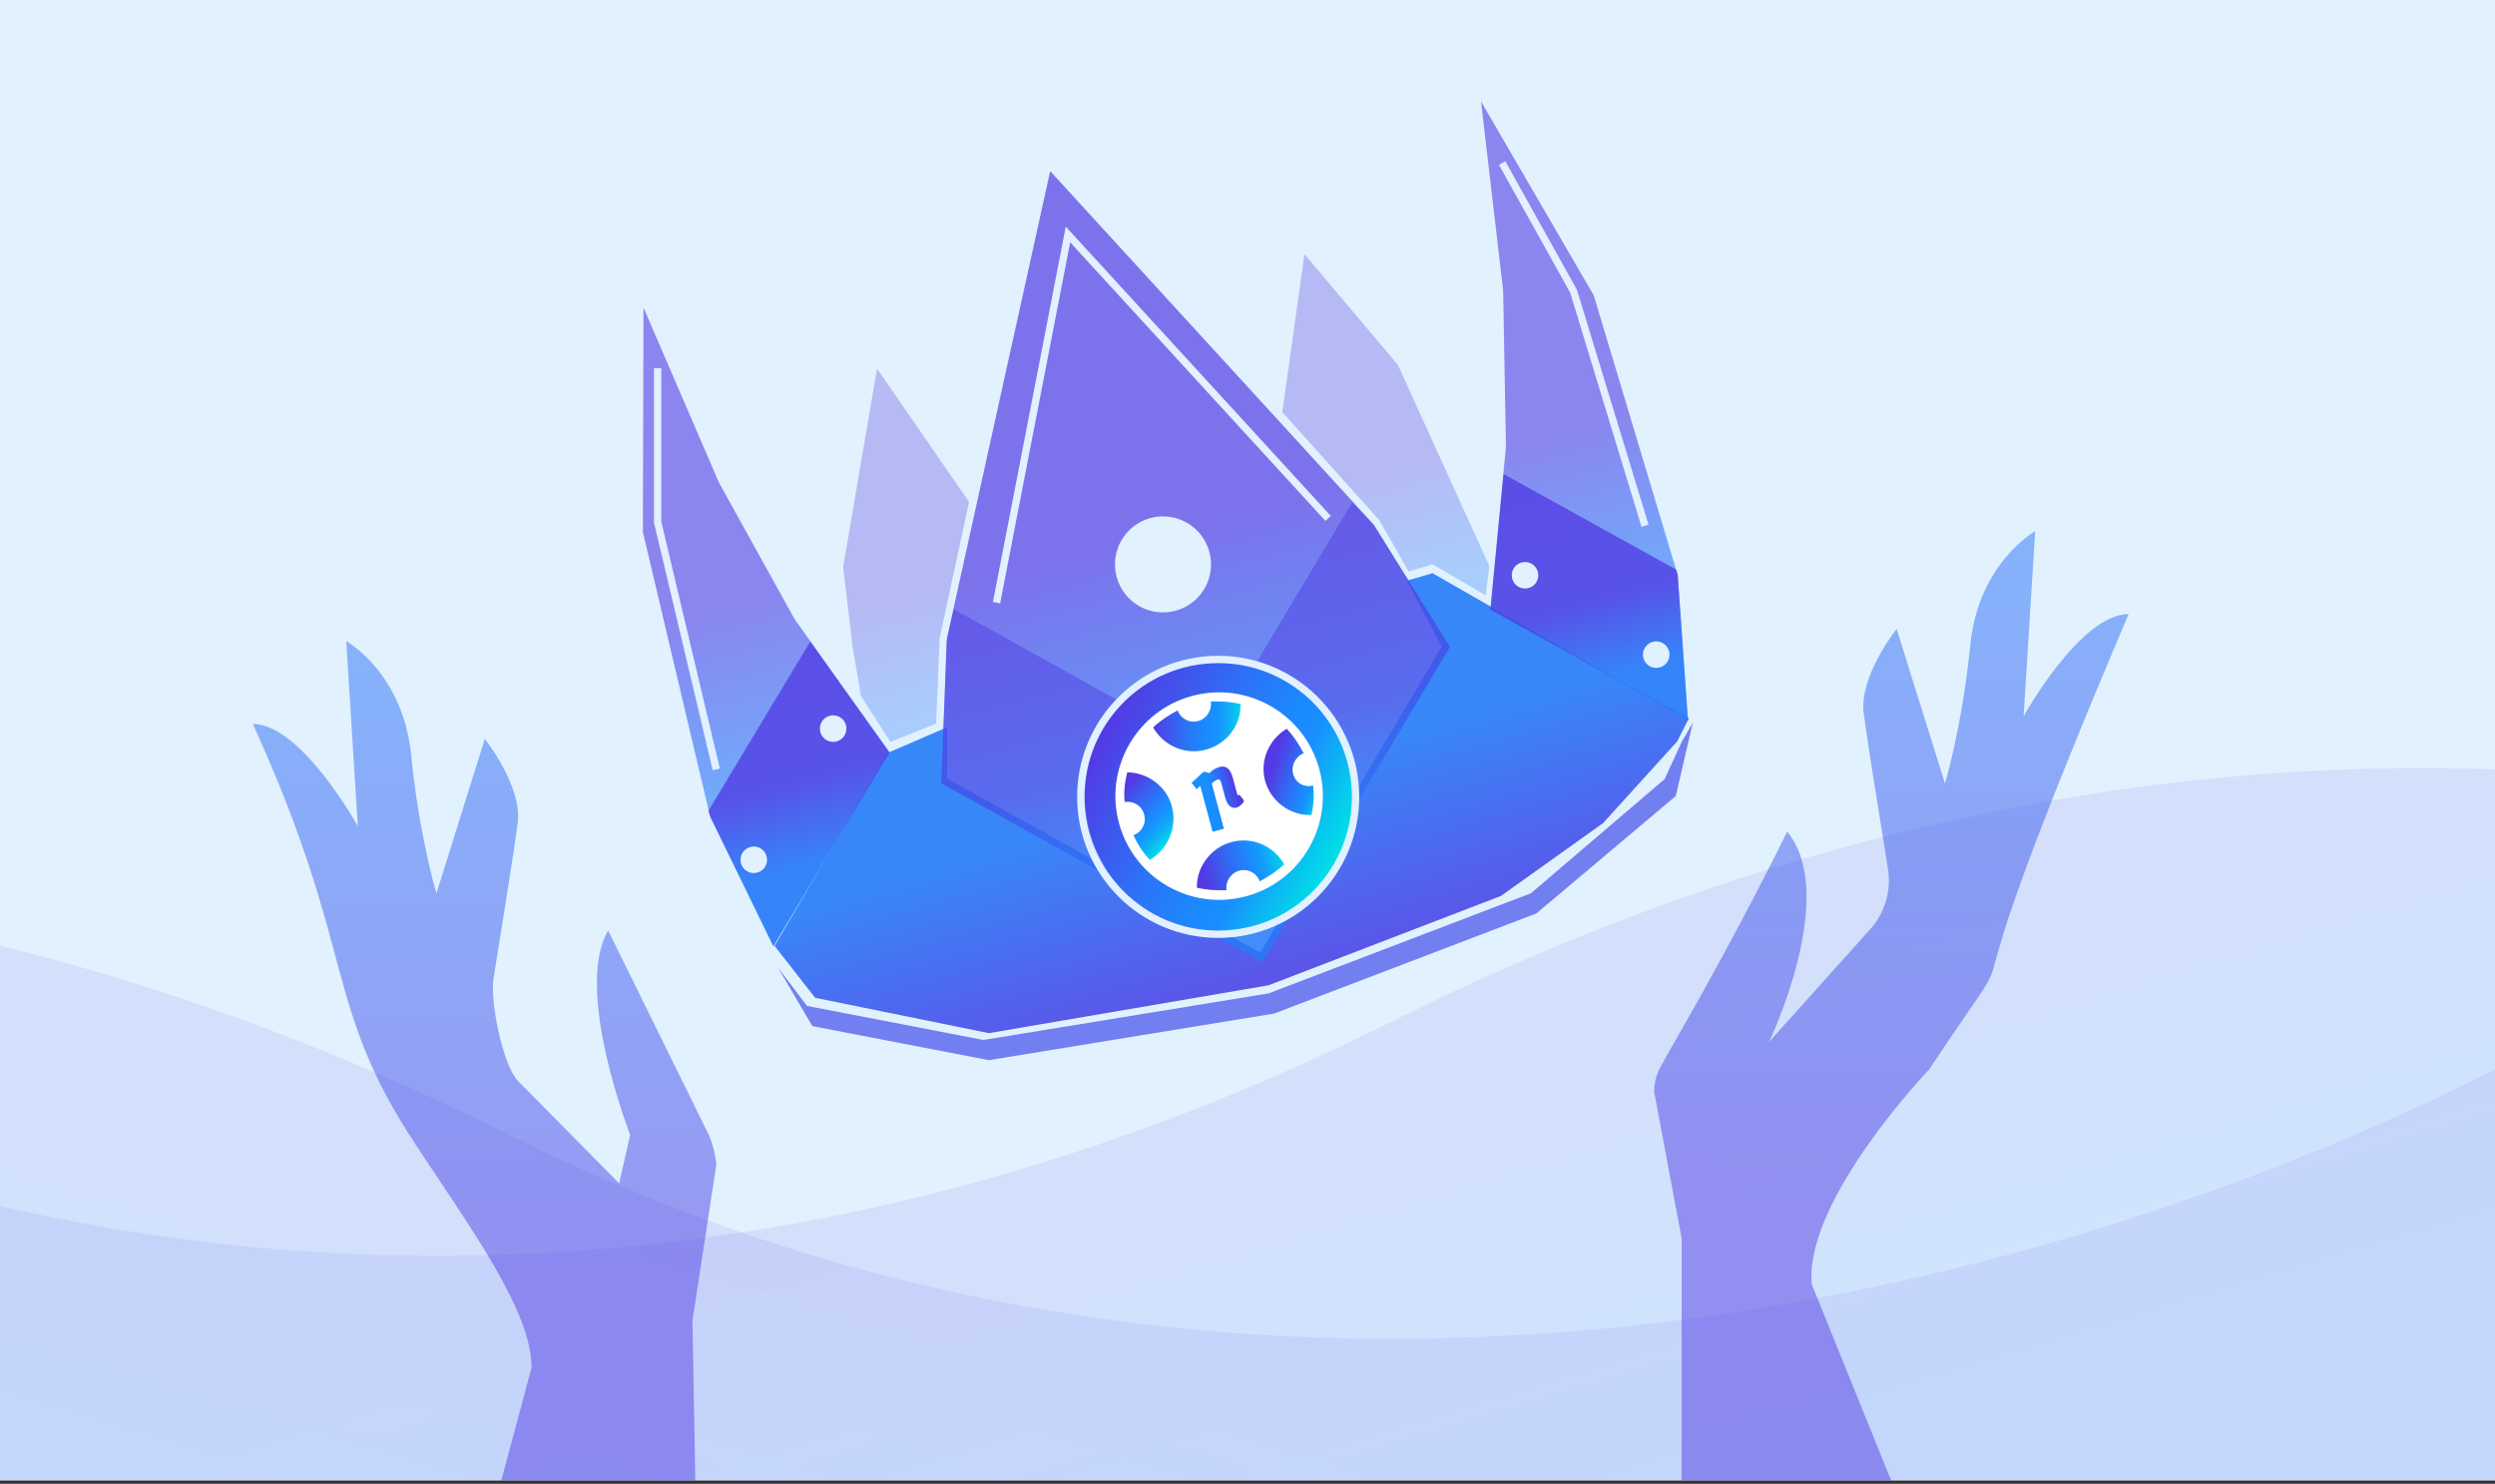 <svg width="681" height="405" viewBox="0 0 681 405" fill="none" xmlns="http://www.w3.org/2000/svg">
<rect x="0" y="0" width="681" height="405" fill="#333333" stroke="none"/>
<g clip-path="url(#clip0_11_1694)">
<rect width="681" height="404.11" fill="#E1F1FE"/>
<g opacity="0.66">
<path d="M379.599 278.972C640.168 148.787 860.081 231.475 937.466 289.093L995.083 361.702L82.48 627.984L-182.732 244.703C-103.858 310.37 119.03 409.158 379.599 278.972Z" fill="url(#paint0_linear_11_1694)" fill-opacity="0.15"/>
<path d="M139.277 309.901C-121.292 179.716 -341.205 262.404 -418.59 320.022L-476.206 392.631L829.792 645.832L757.911 243.522C679.038 309.189 399.846 440.087 139.277 309.901Z" fill="url(#paint1_linear_11_1694)" fill-opacity="0.15"/>
</g>
<circle cx="477.946" cy="27.959" r="2.416" transform="rotate(-15 477.946 27.959)" fill="#E1F1FE"/>
<circle cx="478.51" cy="44.061" r="2.416" transform="rotate(-15 478.51 44.061)" fill="#E1F1FE"/>
<path d="M232.707 176.527L230.133 154.699L239.389 100.63L264.5 136.999L256.5 173.999L255.5 197.499L243 202.499L235 189.999L232.707 176.527Z" fill="url(#paint2_linear_11_1694)" fill-opacity="0.3"/>
<path d="M376.5 142L350 112.5L356.05 69.372L381.546 99.594L406.5 154.5L405.5 162.5L391 154L384.5 156L376.5 142Z" fill="url(#paint3_linear_11_1694)" fill-opacity="0.3"/>
<path d="M242.31 205.504L258.5 198.499L258.5 212.499L344 259.999L393.5 176.499L384 158.499L391.008 156.455L445.772 187.873L460.976 196.04L457.764 202.388L437.536 224.678L409.697 244.536L346.229 268.936L269.898 281.995L222.484 272.342L211.409 258.172L242.31 205.504Z" fill="url(#paint4_linear_11_1694)" fill-opacity="0.9"/>
<path d="M454.353 212.651L417.869 243.813L346.261 271.148L268.419 283.858L220.253 274.563L212.389 264.161L221.729 280.074L269.896 289.369L347.738 276.659L419.346 249.324L457.399 217.266L462.043 197.266L459.054 202.444L454.353 212.651Z" fill="#444FEA" fill-opacity="0.7"/>
<path d="M395.732 176.534L344.479 262.528L256.905 213.732L258.417 174.433L286.649 46.705L374.963 143.204L395.732 176.534Z" fill="url(#paint5_linear_11_1694)" fill-opacity="0.7"/>
<path d="M369.057 137.158L328.89 204.348L260.319 166.294L258.452 174.563L256.928 213.817L344.479 262.528L395.755 176.619L374.998 143.335L369.057 137.158Z" fill="url(#paint6_linear_11_1694)" fill-opacity="0.5"/>
<path d="M404.238 27.683L435.012 80.64L457.927 156.991L460.698 196.368L406.802 166.391L411.045 121.86L410.283 79.283L404.238 27.683Z" fill="url(#paint7_linear_11_1694)" fill-opacity="0.6"/>
<path d="M410.404 129.4L406.802 166.391L460.698 196.368L457.927 156.99L457.518 155.463L410.404 129.4Z" fill="url(#paint8_linear_11_1694)" fill-opacity="0.8"/>
<path d="M175.642 83.951L175.469 145.201L193.799 222.78L211.088 258.267L242.775 205.358L216.835 168.914L196.206 131.661L175.642 83.951Z" fill="url(#paint9_linear_11_1694)" fill-opacity="0.6"/>
<path d="M221.161 175.126L242.775 205.36L211.088 258.268L193.799 222.781L193.39 221.253L221.161 175.126Z" fill="url(#paint10_linear_11_1694)" fill-opacity="0.8"/>
<path d="M323.287 181.932C303.754 187.166 292.165 207.24 297.398 226.773C302.632 246.305 322.706 257.895 342.239 252.661C361.771 247.428 373.361 227.354 368.127 207.821C362.894 188.288 342.614 176.754 323.287 181.932ZM340.09 244.643C324.875 248.719 309.439 239.633 305.417 224.624C301.395 209.615 310.426 193.973 325.436 189.951C340.445 185.929 356.087 194.96 360.109 209.97C364.13 224.979 355.099 240.621 340.09 244.643Z" fill="url(#paint11_linear_11_1694)"/>
<path d="M339.43 242.178C353.17 238.496 361.324 224.373 357.642 210.633C353.96 196.893 339.837 188.739 326.097 192.421C312.357 196.102 304.203 210.225 307.885 223.965C311.566 237.705 325.69 245.859 339.43 242.178Z" fill="white"/>
<path d="M340.09 244.647C355.193 240.6 364.155 225.076 360.108 209.973C356.062 194.871 340.538 185.908 325.435 189.955C310.333 194.002 301.37 209.525 305.417 224.628C309.464 239.731 324.987 248.693 340.09 244.647Z" fill="white"/>
<path d="M338.589 192.17C335.997 191.542 333.309 191.381 330.471 191.48C330.871 193.797 329.311 196.198 327.049 196.804C324.582 197.466 322.236 196.111 321.424 193.904C318.917 195.237 316.67 196.721 314.739 198.561C317.61 203.521 323.386 206.16 329.143 204.618C334.9 203.075 338.788 197.846 338.589 192.17Z" fill="url(#paint12_linear_11_1694)"/>
<path d="M352.952 211.232C352.346 208.97 353.646 206.418 355.852 205.606C354.519 203.099 353.036 200.852 351.196 198.921C346.442 201.737 343.802 207.513 345.29 213.064C346.832 218.821 352.267 222.654 357.943 222.455C358.571 219.863 358.732 217.175 358.427 214.392C355.96 215.053 353.613 213.699 352.952 211.232Z" fill="url(#paint13_linear_11_1694)"/>
<path d="M319.852 220.101C318.364 214.549 313.19 210.867 307.665 210.805C307.037 213.398 306.67 216.14 306.975 218.923C309.292 218.523 311.638 219.878 312.299 222.345C312.96 224.812 311.606 227.158 309.399 227.97C310.527 230.533 312.01 232.78 313.85 234.711C318.604 231.894 321.449 226.063 319.852 220.101Z" fill="url(#paint14_linear_11_1694)"/>
<path d="M326.678 242.291C329.27 242.919 331.958 243.08 334.796 242.981C334.395 240.664 335.956 238.263 338.217 237.657C340.685 236.996 343.031 238.35 343.843 240.557C346.35 239.224 348.597 237.74 350.528 235.901C347.657 230.941 341.881 228.301 336.124 229.844C330.367 231.386 326.534 236.821 326.678 242.291Z" fill="url(#paint15_linear_11_1694)"/>
<path d="M339.443 218.376L338.44 217.102L338.179 216.952L337.974 217.007C337.974 217.007 337.974 217.007 337.768 217.062C337.768 217.062 337.768 217.062 337.658 216.651L336.611 212.744C336.226 211.305 335.509 208.632 332.836 209.348C332.014 209.568 331.041 210.05 330.178 210.942L330.123 210.736L330.178 210.942L329.973 210.997L328.779 210.656L328.574 210.711L328.368 210.766L325.369 213.553L325.218 213.813L325.479 213.964L326.481 215.238L326.742 215.388L326.893 215.128L327.249 214.812C327.454 214.757 327.399 214.551 327.605 214.496L330.91 226.833L330.965 227.038L331.171 226.983L333.844 226.267L334.05 226.212L333.994 226.006L330.744 213.875C331.607 212.983 332.224 212.818 332.429 212.763C332.635 212.708 333.046 212.597 333.377 213.831L334.423 217.738C335.195 220.616 336.744 220.642 337.566 220.421C338.183 220.256 338.896 219.624 339.553 218.787L339.443 218.376Z" fill="url(#paint16_linear_11_1694)"/>
<circle cx="205.741" cy="234.685" r="3.623" transform="rotate(-15 205.741 234.685)" fill="#E1F1FE"/>
<circle cx="416.25" cy="157.022" r="3.623" transform="rotate(75 416.25 157.022)" fill="#E1F1FE"/>
<circle cx="317.438" cy="154.055" r="13.109" transform="rotate(75 317.438 154.055)" fill="#E1F1FE"/>
<circle cx="227.404" cy="198.872" r="3.623" transform="rotate(-15 227.404 198.872)" fill="#E1F1FE"/>
<circle cx="452.064" cy="178.687" r="3.623" transform="rotate(75 452.064 178.687)" fill="#E1F1FE"/>
<path d="M145.087 373.301C145.087 358 129 336 113.5 312.5C87.834 273.587 97.662 260.5 69 197.603C82.205 197.603 97.662 225.479 97.662 225.479L94.51 175C94.51 175 109.967 183.589 112.218 206.041C114.469 228.493 119.121 243.863 119.121 243.863L132.326 201.671C132.326 201.671 142.53 214.479 141.33 224.575C140.429 231.507 136.828 253.959 134.727 266.918C133.677 272.945 137.128 290.479 141.33 295L169 323L172 309.753C172 309.753 156.5 270 166 254C166 254 190.76 304.329 193.461 309.753C194.362 311.712 195.5 315.89 195.5 318L189 360.5L191 472L118.82 471.247L145.087 373.301Z" fill="url(#paint17_linear_11_1694)" fill-opacity="0.5"/>
<path d="M494.5 350.5C492.5 327.5 526.5 291.973 526.5 291.973C560.83 240.473 522.626 305.027 581 167.603C567.795 167.603 552.338 195.479 552.338 195.479L555.49 145C555.49 145 540.033 153.589 537.782 176.041C535.531 198.493 530.879 213.863 530.879 213.863L517.674 171.671C517.674 171.671 507.47 184.479 508.67 194.575C509.571 201.507 513.172 223.959 515.273 236.918C516.323 242.945 514.523 249.274 510.321 253.795L482.86 284.384C482.86 284.384 502.068 244.452 487.812 226.973C470.105 262.836 455.552 286.548 452.851 291.973C451.95 293.932 451.5 295.89 451.5 298L459 338.027V442L531.18 441.247L494.5 350.5Z" fill="url(#paint18_linear_11_1694)" fill-opacity="0.5"/>
<path d="M272 164.5L291.5 64L362.5 141.5" stroke="#E1F1FE" stroke-width="2"/>
<path d="M179.5 100.5V142.5L195.5 210" stroke="#E1F1FE" stroke-width="2"/>
<path d="M410 44.5L429.5 79.5L449 143.5" stroke="#E1F1FE" stroke-width="2"/>
<circle cx="332.5" cy="217.5" r="37.5" stroke="#E1F1FE" stroke-width="2"/>
</g>
<defs>
<linearGradient id="paint0_linear_11_1694" x1="380.404" y1="295.251" x2="418.521" y2="421.629" gradientUnits="userSpaceOnUse">
<stop stop-color="#513DE4"/>
<stop offset="1" stop-color="#267BF9"/>
</linearGradient>
<linearGradient id="paint1_linear_11_1694" x1="138.473" y1="326.179" x2="100.355" y2="452.556" gradientUnits="userSpaceOnUse">
<stop stop-color="#513DE4"/>
<stop offset="1" stop-color="#267BF9"/>
</linearGradient>
<linearGradient id="paint2_linear_11_1694" x1="247.618" y1="164.35" x2="256.05" y2="195.82" gradientUnits="userSpaceOnUse">
<stop stop-color="#513DE4"/>
<stop offset="1" stop-color="#267BF9"/>
</linearGradient>
<linearGradient id="paint3_linear_11_1694" x1="364.278" y1="133.093" x2="372.711" y2="164.563" gradientUnits="userSpaceOnUse">
<stop stop-color="#513DE4"/>
<stop offset="1" stop-color="#267BF9"/>
</linearGradient>
<linearGradient id="paint4_linear_11_1694" x1="317.867" y1="282.162" x2="301.071" y2="224.144" gradientUnits="userSpaceOnUse">
<stop stop-color="#513DE4"/>
<stop offset="1" stop-color="#267BF9"/>
</linearGradient>
<linearGradient id="paint5_linear_11_1694" x1="313.543" y1="147.456" x2="330.427" y2="210.466" gradientUnits="userSpaceOnUse">
<stop stop-color="#513DE4"/>
<stop offset="1" stop-color="#267BF9"/>
</linearGradient>
<linearGradient id="paint6_linear_11_1694" x1="328.547" y1="203.45" x2="337.217" y2="235.806" gradientUnits="userSpaceOnUse">
<stop stop-color="#513DE4"/>
<stop offset="1" stop-color="#267BF9"/>
</linearGradient>
<linearGradient id="paint7_linear_11_1694" x1="414.372" y1="119.984" x2="426.525" y2="165.34" gradientUnits="userSpaceOnUse">
<stop stop-color="#513DE4"/>
<stop offset="1" stop-color="#267BF9"/>
</linearGradient>
<linearGradient id="paint8_linear_11_1694" x1="426.856" y1="166.574" x2="432.175" y2="186.424" gradientUnits="userSpaceOnUse">
<stop stop-color="#513DE4"/>
<stop offset="1" stop-color="#267BF9"/>
</linearGradient>
<linearGradient id="paint9_linear_11_1694" x1="204.347" y1="162.046" x2="217.764" y2="212.116" gradientUnits="userSpaceOnUse">
<stop stop-color="#513DE4"/>
<stop offset="1" stop-color="#267BF9"/>
</linearGradient>
<linearGradient id="paint10_linear_11_1694" x1="218.129" y1="213.481" x2="224.001" y2="235.394" gradientUnits="userSpaceOnUse">
<stop stop-color="#513DE4"/>
<stop offset="1" stop-color="#267BF9"/>
</linearGradient>
<linearGradient id="paint11_linear_11_1694" x1="365.02" y1="233.79" x2="298.789" y2="199.911" gradientUnits="userSpaceOnUse">
<stop stop-color="#00DEE7"/>
<stop offset="0.075" stop-color="#05CCEC"/>
<stop offset="0.224" stop-color="#139FFA"/>
<stop offset="0.272" stop-color="#188FFF"/>
<stop offset="0.401" stop-color="#1D87FD"/>
<stop offset="0.599" stop-color="#2C72F6"/>
<stop offset="0.839" stop-color="#444FEA"/>
<stop offset="0.961" stop-color="#523BE4"/>
</linearGradient>
<linearGradient id="paint12_linear_11_1694" x1="339.513" y1="198.316" x2="313.92" y2="197.993" gradientUnits="userSpaceOnUse">
<stop stop-color="#00DEE7"/>
<stop offset="0.022" stop-color="#02D7E9"/>
<stop offset="0.153" stop-color="#0EB0F5"/>
<stop offset="0.258" stop-color="#1598FC"/>
<stop offset="0.322" stop-color="#188FFF"/>
<stop offset="0.442" stop-color="#1D87FD"/>
<stop offset="0.625" stop-color="#2C72F6"/>
<stop offset="0.848" stop-color="#444FEA"/>
<stop offset="0.961" stop-color="#523BE4"/>
</linearGradient>
<linearGradient id="paint13_linear_11_1694" x1="363.914" y1="214.446" x2="345.835" y2="208.572" gradientUnits="userSpaceOnUse">
<stop offset="0.12" stop-color="#00DEE7"/>
<stop offset="0.169" stop-color="#07C5EE"/>
<stop offset="0.241" stop-color="#10A8F7"/>
<stop offset="0.303" stop-color="#1695FD"/>
<stop offset="0.347" stop-color="#188FFF"/>
<stop offset="0.62" stop-color="#3368F2"/>
<stop offset="0.902" stop-color="#523BE4"/>
</linearGradient>
<linearGradient id="paint14_linear_11_1694" x1="319.766" y1="229.032" x2="304.637" y2="214.787" gradientUnits="userSpaceOnUse">
<stop stop-color="#00DEE7"/>
<stop offset="0.023" stop-color="#02D7E9"/>
<stop offset="0.165" stop-color="#0EB0F5"/>
<stop offset="0.277" stop-color="#1598FC"/>
<stop offset="0.347" stop-color="#188FFF"/>
<stop offset="0.62" stop-color="#3368F2"/>
<stop offset="0.902" stop-color="#523BE4"/>
</linearGradient>
<linearGradient id="paint15_linear_11_1694" x1="350.337" y1="232.453" x2="326.302" y2="238.893" gradientUnits="userSpaceOnUse">
<stop stop-color="#00DEE7"/>
<stop offset="0.023" stop-color="#02D7E9"/>
<stop offset="0.165" stop-color="#0EB0F5"/>
<stop offset="0.277" stop-color="#1598FC"/>
<stop offset="0.347" stop-color="#188FFF"/>
<stop offset="0.62" stop-color="#3368F2"/>
<stop offset="0.902" stop-color="#523BE4"/>
</linearGradient>
<linearGradient id="paint16_linear_11_1694" x1="326.72" y1="219.63" x2="338.978" y2="216.346" gradientUnits="userSpaceOnUse">
<stop offset="0.347" stop-color="#188FFF"/>
<stop offset="0.62" stop-color="#3368F2"/>
<stop offset="0.902" stop-color="#523BE4"/>
</linearGradient>
<linearGradient id="paint17_linear_11_1694" x1="114.495" y1="406.5" x2="114.495" y2="159" gradientUnits="userSpaceOnUse">
<stop offset="0.208" stop-color="#513DE4"/>
<stop offset="1" stop-color="#267BF9"/>
</linearGradient>
<linearGradient id="paint18_linear_11_1694" x1="535.505" y1="376.5" x2="535.505" y2="129" gradientUnits="userSpaceOnUse">
<stop offset="0.208" stop-color="#513DE4"/>
<stop offset="1" stop-color="#267BF9"/>
</linearGradient>
<clipPath id="clip0_11_1694">
<rect width="681" height="404.11" fill="white"/>
</clipPath>
</defs>
</svg>

